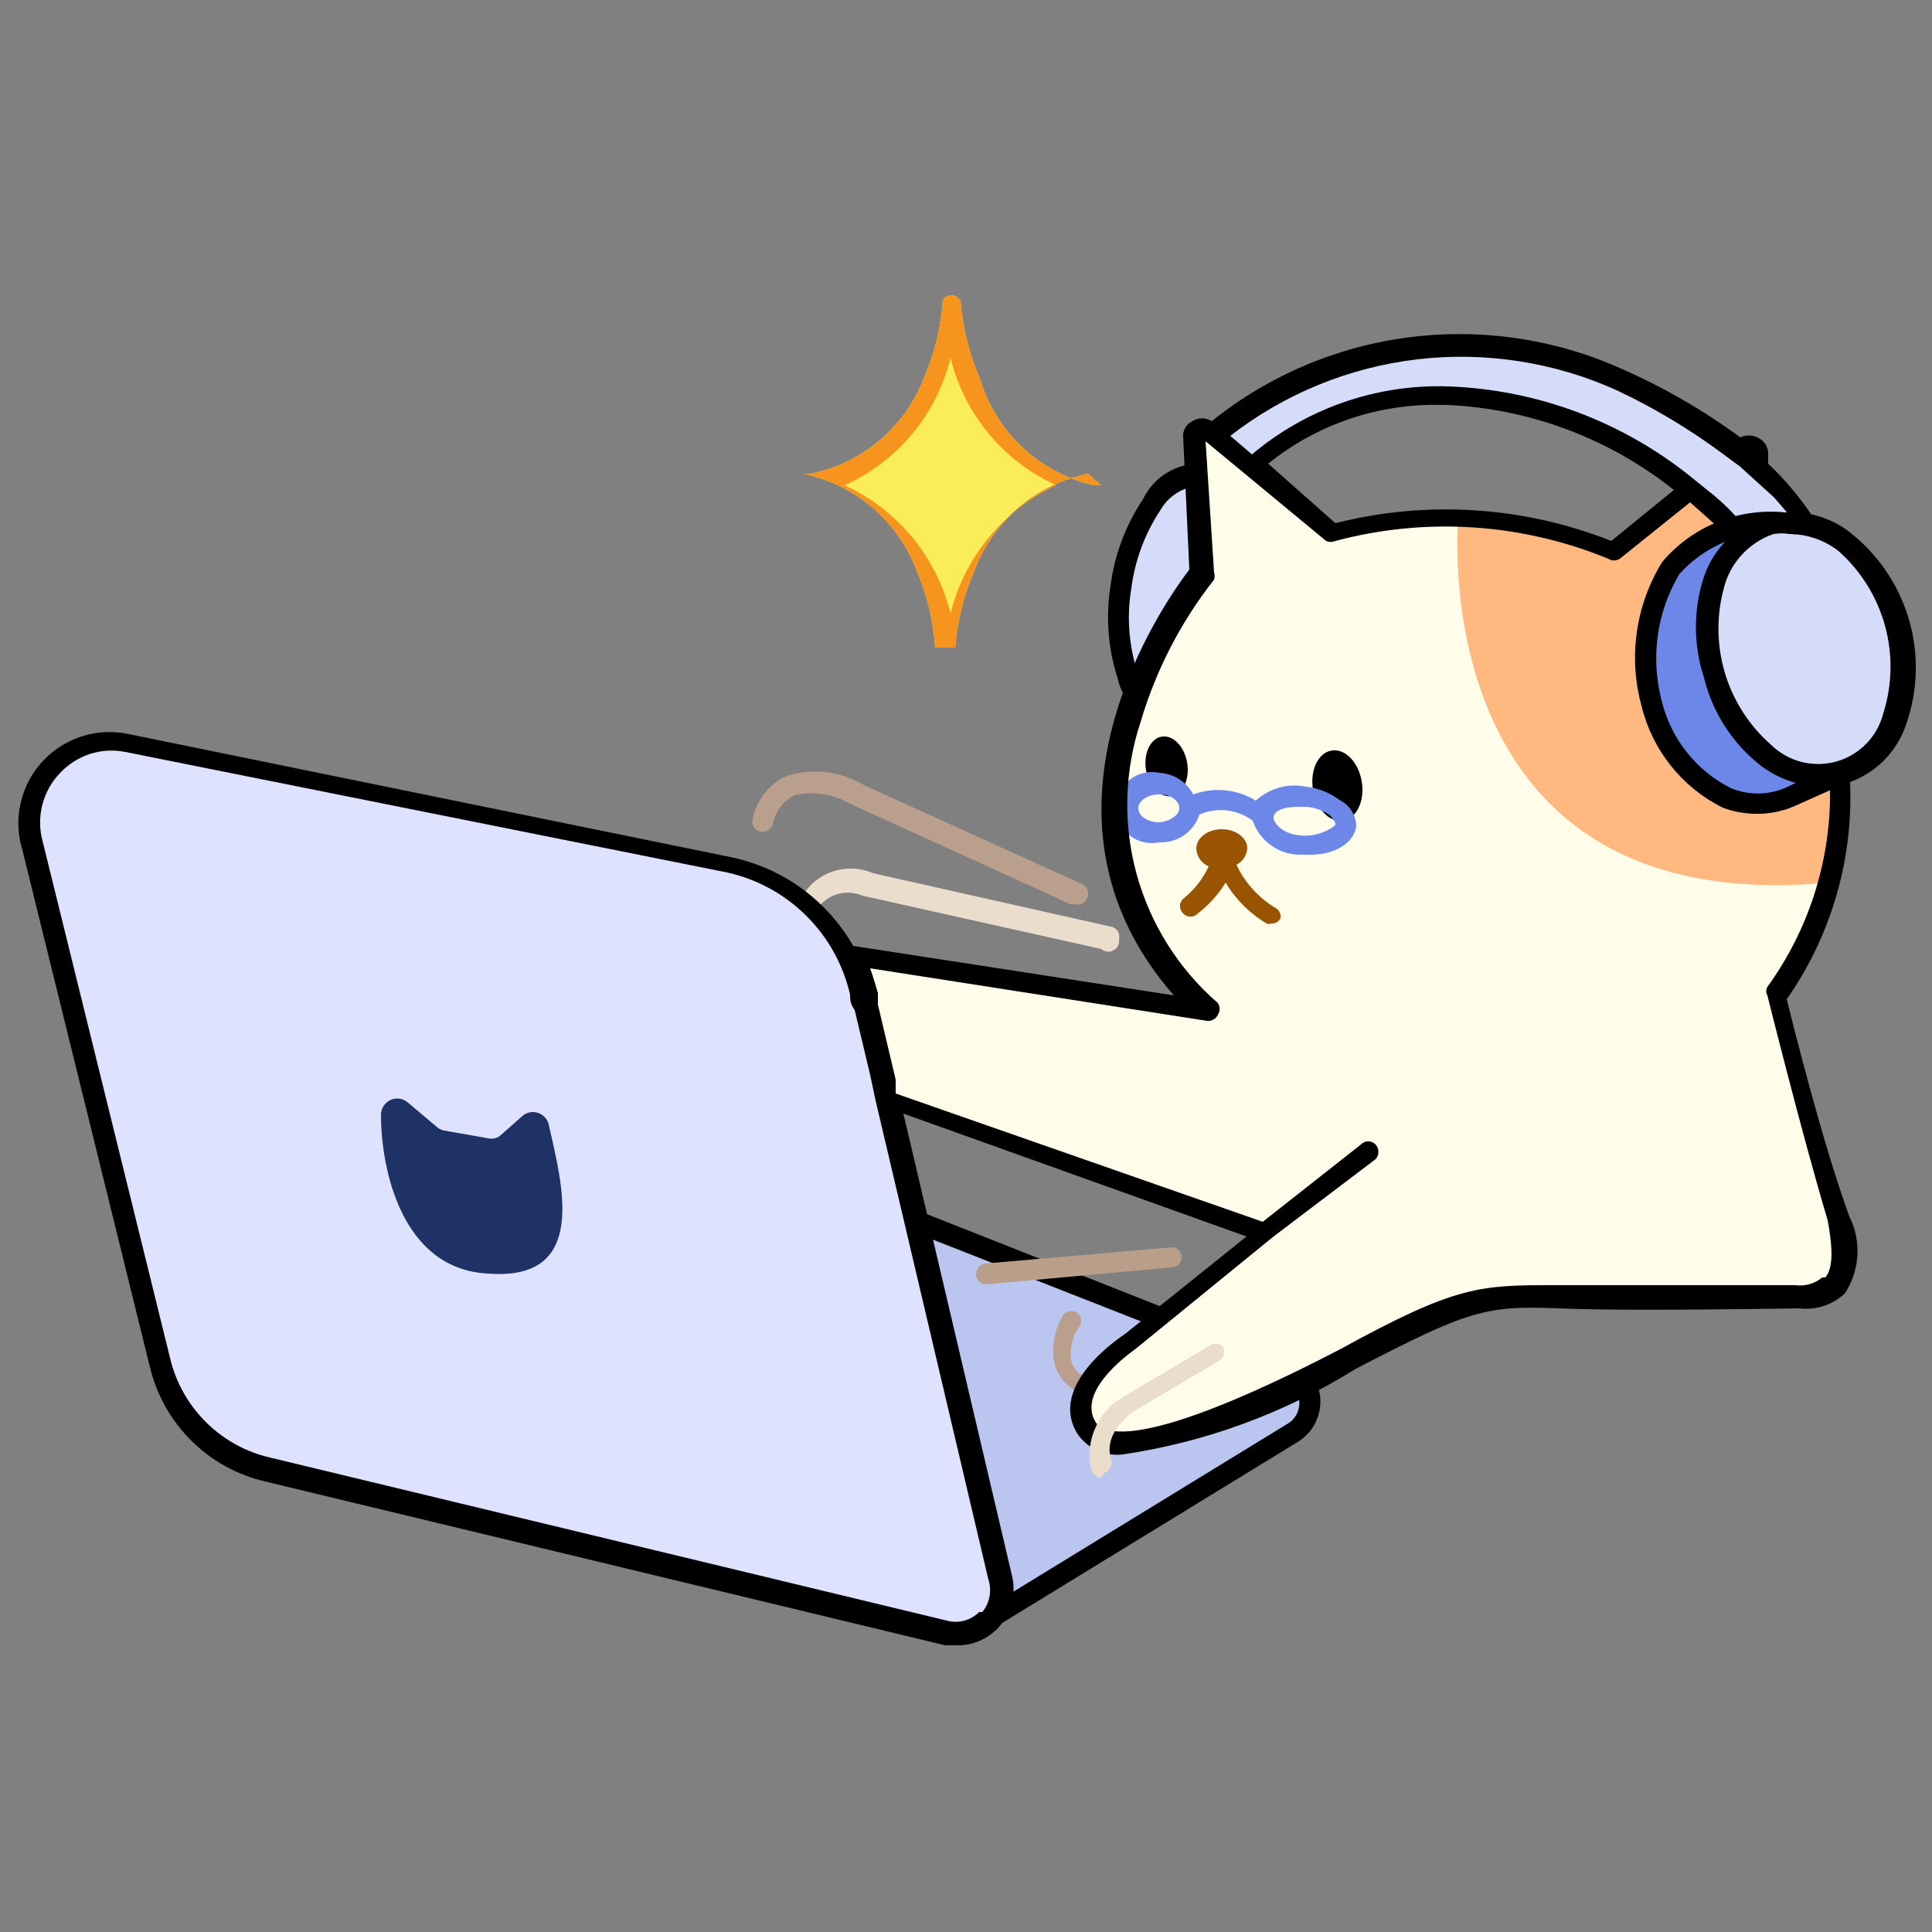 <svg width="25" height="25" viewBox="0 0 25 25" fill="none" xmlns="http://www.w3.org/2000/svg">
  <rect x="0" y="0" width="25" height="25" fill="#808080" stroke="none"/>
  <path d="M14.25 12.28L11.16 11.59C11.062 11.548 10.953 11.54 10.849 11.567C10.746 11.594 10.655 11.655 10.59 11.74C10.566 11.763 10.534 11.776 10.5 11.776C10.466 11.776 10.434 11.763 10.41 11.74C10.397 11.728 10.387 11.713 10.38 11.697C10.372 11.68 10.369 11.663 10.369 11.645C10.369 11.627 10.372 11.61 10.38 11.593C10.387 11.577 10.397 11.562 10.41 11.55C10.507 11.412 10.648 11.312 10.81 11.266C10.973 11.221 11.146 11.232 11.3 11.3L14.37 11.99C14.388 11.992 14.406 11.998 14.421 12.008C14.437 12.018 14.45 12.03 14.461 12.045C14.471 12.06 14.478 12.078 14.482 12.096C14.485 12.114 14.484 12.132 14.48 12.15C14.485 12.178 14.481 12.208 14.469 12.234C14.457 12.261 14.436 12.282 14.411 12.296C14.386 12.311 14.357 12.317 14.328 12.314C14.299 12.311 14.272 12.299 14.25 12.28Z" fill="#EBDDCC"/>
  <path d="M14.25 6.28H14.16C13.813 6.202 13.493 6.034 13.233 5.791C12.973 5.548 12.782 5.241 12.68 4.9C12.543 4.583 12.458 4.245 12.43 3.9C12.419 3.877 12.402 3.857 12.381 3.843C12.36 3.829 12.335 3.821 12.31 3.82C12.288 3.821 12.267 3.828 12.248 3.838C12.229 3.848 12.213 3.863 12.2 3.88C12.178 4.225 12.097 4.563 11.96 4.88C11.84 5.195 11.643 5.475 11.386 5.694C11.129 5.913 10.821 6.063 10.49 6.13H10.39C10.721 6.197 11.029 6.347 11.286 6.566C11.543 6.785 11.74 7.065 11.86 7.38C11.997 7.697 12.078 8.035 12.1 8.38H12.36C12.388 8.035 12.473 7.698 12.61 7.38C12.73 7.065 12.927 6.785 13.184 6.566C13.441 6.347 13.749 6.197 14.08 6.13L14.25 6.28Z" fill="#FBED5A"/>
  <path d="M16.109 7.822C16.232 6.969 15.973 6.226 15.53 6.162C15.087 6.099 14.629 6.738 14.506 7.591C14.383 8.444 14.642 9.187 15.085 9.251C15.527 9.314 15.986 8.675 16.109 7.822Z" fill="#D4DCF9"/>
  <path d="M15.15 9.39H15.07C14.92 9.354 14.784 9.277 14.676 9.168C14.568 9.058 14.493 8.92 14.46 8.77C14.337 8.386 14.307 7.978 14.37 7.58C14.422 7.179 14.566 6.796 14.79 6.46C14.858 6.318 14.966 6.198 15.101 6.117C15.236 6.035 15.392 5.994 15.55 6C15.701 6.033 15.838 6.11 15.947 6.22C16.055 6.33 16.129 6.469 16.16 6.62C16.283 7.004 16.314 7.412 16.25 7.81C16.12 8.73 15.65 9.39 15.15 9.39ZM15.47 6.29C15.374 6.304 15.282 6.341 15.203 6.396C15.123 6.452 15.057 6.525 15.01 6.61C14.812 6.911 14.686 7.253 14.64 7.61C14.58 7.964 14.604 8.327 14.71 8.67C14.8 8.93 14.95 9.09 15.11 9.11C15.43 9.16 15.86 8.64 15.98 7.8C16.04 7.446 16.016 7.083 15.91 6.74C15.888 6.637 15.839 6.541 15.769 6.462C15.699 6.383 15.61 6.324 15.51 6.29H15.47Z" fill="black"/>
  <path d="M12.76 21L16.76 18.56C16.837 18.514 16.9 18.448 16.942 18.368C16.983 18.288 17.001 18.198 16.994 18.108C16.986 18.018 16.954 17.933 16.9 17.86C16.847 17.788 16.774 17.733 16.69 17.7L11.88 15.8" fill="#BAC6EF"/>
  <path d="M12.76 21.13C12.737 21.128 12.716 21.121 12.696 21.109C12.677 21.096 12.661 21.08 12.65 21.06C12.627 21.036 12.614 21.003 12.614 20.97C12.614 20.936 12.627 20.904 12.65 20.88L16.65 18.43C16.706 18.4 16.752 18.353 16.781 18.295C16.809 18.238 16.82 18.173 16.81 18.11C16.805 18.047 16.783 17.986 16.746 17.935C16.709 17.884 16.659 17.844 16.6 17.82L11.79 15.93C11.771 15.925 11.754 15.916 11.738 15.903C11.723 15.891 11.711 15.876 11.702 15.858C11.693 15.841 11.688 15.822 11.687 15.802C11.686 15.783 11.689 15.763 11.696 15.745C11.703 15.726 11.714 15.71 11.728 15.696C11.742 15.682 11.758 15.671 11.777 15.664C11.795 15.657 11.814 15.654 11.834 15.655C11.853 15.656 11.873 15.661 11.89 15.67L16.7 17.57C16.806 17.612 16.898 17.682 16.966 17.774C17.033 17.865 17.074 17.974 17.084 18.087C17.093 18.2 17.07 18.314 17.019 18.415C16.967 18.517 16.887 18.601 16.79 18.66L12.79 21.11L12.76 21.13Z" fill="black"/>
  <path d="M17.72 14.86L14.64 17.34C14.64 17.34 13.76 17.91 14.06 18.46C14.36 19.01 15.92 18.35 17.42 17.57C18.92 16.79 19.14 16.73 20.13 16.76C21.12 16.79 23.24 16.76 23.24 16.76C23.24 16.76 24.09 16.91 23.75 15.76C23.41 14.61 23 12.9 23 12.9C23.538 12.149 23.828 11.249 23.828 10.325C23.828 9.401 23.538 8.501 23 7.75L22.75 6C22.745 5.969 22.731 5.94 22.712 5.916C22.692 5.892 22.666 5.873 22.636 5.862C22.607 5.851 22.576 5.848 22.544 5.853C22.514 5.858 22.484 5.87 22.46 5.89L20.87 7.14C19.723 6.664 18.45 6.579 17.25 6.9L15.78 5.68C15.751 5.657 15.716 5.642 15.68 5.638C15.643 5.634 15.605 5.641 15.572 5.658C15.539 5.675 15.512 5.701 15.494 5.734C15.476 5.766 15.467 5.803 15.47 5.84L15.55 7.38C15.55 7.38 12.94 10.49 15.55 13.03L11 12.32C11.128 12.542 11.212 12.787 11.25 13.04L11.53 14.21L16.42 15.92" fill="#FFFCEA"/>
  <path d="M12.26 21.11L3.46 19C3.124 18.923 2.816 18.754 2.571 18.512C2.325 18.27 2.152 17.965 2.07 17.63L0.42 10.91C0.378 10.738 0.379 10.558 0.425 10.387C0.471 10.216 0.56 10.059 0.682 9.931C0.805 9.803 0.958 9.709 1.127 9.656C1.297 9.603 1.476 9.595 1.65 9.63L9.44 11.18C9.863 11.267 10.253 11.474 10.563 11.775C10.873 12.076 11.09 12.46 11.19 12.88L13 20.41C13.027 20.511 13.026 20.617 12.997 20.717C12.969 20.817 12.914 20.908 12.838 20.98C12.762 21.051 12.668 21.101 12.567 21.124C12.465 21.147 12.359 21.142 12.26 21.11Z" fill="#DEE2FF"/>
  <path d="M22.7 5.68L20.87 7.14C20.236 6.874 19.558 6.728 18.87 6.71C18.87 6.71 18.38 11.92 23.68 11.42C23.86 10.798 23.893 10.142 23.775 9.504C23.657 8.867 23.391 8.266 23 7.75L22.7 5.68Z" fill="#FFB880"/>
  <path d="M14 18H13.93C13.856 17.963 13.792 17.909 13.742 17.843C13.691 17.777 13.657 17.701 13.64 17.62C13.604 17.404 13.65 17.183 13.77 17C13.794 16.977 13.826 16.964 13.86 16.964C13.894 16.964 13.926 16.977 13.95 17C13.963 17.012 13.973 17.027 13.98 17.043C13.988 17.06 13.991 17.077 13.991 17.095C13.991 17.113 13.988 17.13 13.98 17.147C13.973 17.163 13.963 17.178 13.95 17.19C13.872 17.312 13.841 17.457 13.86 17.6C13.871 17.646 13.892 17.688 13.921 17.724C13.95 17.761 13.988 17.79 14.03 17.81C14.053 17.834 14.066 17.866 14.066 17.9C14.066 17.933 14.053 17.966 14.03 17.99C14.02 17.994 14.01 17.998 14 18Z" fill="#BAA08C"/>
  <path d="M5.65 14.58L5.27 14.26C5.239 14.235 5.201 14.22 5.161 14.216C5.122 14.212 5.082 14.219 5.046 14.237C5.01 14.255 4.981 14.283 4.96 14.317C4.939 14.351 4.929 14.39 4.93 14.43C4.93 15.13 5.2 16.43 6.32 16.48C7.63 16.58 7.27 15.31 7.1 14.55C7.091 14.515 7.074 14.483 7.05 14.457C7.025 14.431 6.995 14.411 6.961 14.4C6.927 14.389 6.89 14.387 6.855 14.394C6.82 14.401 6.787 14.417 6.76 14.44L6.49 14.68C6.468 14.702 6.441 14.719 6.412 14.727C6.382 14.736 6.35 14.737 6.32 14.73L5.75 14.63C5.712 14.624 5.678 14.606 5.65 14.58Z" fill="#1F3265"/>
  <path d="M17.38 10.62C17.554 10.591 17.663 10.365 17.621 10.114C17.58 9.863 17.406 9.683 17.231 9.712C17.057 9.74 16.949 9.967 16.99 10.218C17.031 10.468 17.206 10.648 17.38 10.62Z" fill="black"/>
  <path d="M15.159 10.301C15.306 10.277 15.397 10.085 15.362 9.873C15.328 9.66 15.18 9.508 15.033 9.532C14.886 9.556 14.795 9.748 14.829 9.96C14.864 10.173 15.012 10.325 15.159 10.301Z" fill="black"/>
  <path d="M16.49 11.74C16.277 11.608 16.106 11.417 16 11.19C16.039 11.17 16.073 11.14 16.097 11.103C16.122 11.066 16.136 11.024 16.14 10.98C16.14 10.84 15.99 10.73 15.81 10.73C15.63 10.73 15.48 10.84 15.48 10.98C15.482 11.03 15.498 11.078 15.526 11.118C15.555 11.159 15.594 11.191 15.64 11.21C15.565 11.374 15.452 11.518 15.31 11.63C15.297 11.642 15.287 11.657 15.28 11.673C15.272 11.69 15.269 11.707 15.269 11.725C15.269 11.743 15.272 11.76 15.28 11.777C15.287 11.793 15.297 11.808 15.31 11.82C15.322 11.833 15.337 11.843 15.353 11.851C15.37 11.858 15.387 11.861 15.405 11.861C15.423 11.861 15.44 11.858 15.457 11.851C15.473 11.843 15.488 11.833 15.5 11.82C15.643 11.71 15.765 11.574 15.86 11.42C15.989 11.639 16.171 11.821 16.39 11.95C16.399 11.954 16.41 11.957 16.42 11.957C16.43 11.957 16.441 11.954 16.45 11.95C16.475 11.952 16.5 11.947 16.521 11.934C16.543 11.922 16.56 11.903 16.57 11.88C16.574 11.851 16.569 11.822 16.554 11.796C16.54 11.771 16.517 11.751 16.49 11.74Z" fill="#995400"/>
  <path d="M17.33 10.35C17.205 10.256 17.056 10.197 16.9 10.18C16.785 10.156 16.666 10.16 16.553 10.192C16.44 10.223 16.336 10.281 16.25 10.36C16.13 10.286 15.995 10.241 15.854 10.227C15.714 10.213 15.572 10.231 15.44 10.28C15.397 10.199 15.334 10.131 15.257 10.082C15.18 10.033 15.091 10.005 15 10C14.933 9.986 14.864 9.987 14.797 10.003C14.73 10.019 14.668 10.05 14.615 10.093C14.562 10.136 14.519 10.19 14.489 10.252C14.46 10.314 14.445 10.382 14.445 10.45C14.445 10.518 14.46 10.586 14.489 10.648C14.519 10.71 14.562 10.764 14.615 10.807C14.668 10.851 14.73 10.881 14.797 10.897C14.864 10.913 14.933 10.914 15 10.9C15.114 10.905 15.227 10.873 15.321 10.808C15.415 10.743 15.485 10.649 15.52 10.54C15.632 10.491 15.755 10.473 15.876 10.487C15.997 10.501 16.112 10.547 16.21 10.62C16.253 10.748 16.336 10.858 16.445 10.937C16.554 11.016 16.685 11.059 16.82 11.06H16.96C17.27 11.06 17.52 10.91 17.55 10.69C17.548 10.619 17.526 10.549 17.488 10.489C17.449 10.429 17.394 10.381 17.33 10.35ZM15 10.64C14.85 10.64 14.73 10.56 14.73 10.46C14.73 10.36 14.85 10.28 15 10.28C15.15 10.28 15.26 10.36 15.26 10.46C15.26 10.56 15.1 10.64 15 10.64ZM16.86 10.81C16.61 10.81 16.47 10.65 16.48 10.57C16.49 10.49 16.61 10.44 16.8 10.44H16.9C17.011 10.448 17.119 10.486 17.21 10.55C17.21 10.55 17.29 10.64 17.28 10.67C17.27 10.7 17.06 10.84 16.82 10.81H16.86Z" fill="#6D87E8"/>
  <path d="M21 4.9C20.146 4.515 19.201 4.377 18.273 4.503C17.345 4.628 16.471 5.012 15.75 5.61L16.2 6C16.897 5.378 17.806 5.048 18.74 5.08C20.136 5.174 21.448 5.783 22.42 6.79H23.42C22.81 5.942 21.971 5.286 21 4.9Z" fill="#D4DCF9"/>
  <path d="M23.12 12.93C23.657 12.164 23.944 11.251 23.944 10.315C23.944 9.379 23.657 8.466 23.12 7.7L23 7H23.42C23.443 6.998 23.465 6.991 23.484 6.979C23.503 6.966 23.519 6.95 23.53 6.93C23.543 6.911 23.549 6.888 23.549 6.865C23.549 6.842 23.543 6.819 23.53 6.8C23.349 6.506 23.131 6.237 22.88 6V5.84C22.873 5.801 22.857 5.764 22.833 5.732C22.808 5.701 22.776 5.676 22.74 5.66C22.706 5.643 22.668 5.635 22.63 5.635C22.592 5.635 22.554 5.643 22.52 5.66C22.047 5.312 21.537 5.017 21 4.78C20.138 4.389 19.184 4.245 18.245 4.363C17.306 4.481 16.418 4.857 15.68 5.45C15.643 5.426 15.599 5.413 15.555 5.413C15.511 5.413 15.467 5.426 15.43 5.45C15.391 5.468 15.358 5.498 15.337 5.536C15.315 5.574 15.306 5.617 15.31 5.66L15.39 7.37C15.1 7.75 13.11 10.51 15.19 12.88L11.04 12.24C10.872 11.946 10.643 11.692 10.369 11.493C10.095 11.295 9.782 11.158 9.45 11.09L1.67 9.5C1.469 9.456 1.259 9.465 1.062 9.527C0.866 9.59 0.689 9.702 0.549 9.854C0.41 10.005 0.312 10.191 0.267 10.392C0.221 10.593 0.229 10.803 0.29 11L1.94 17.69C2.027 18.051 2.212 18.38 2.475 18.641C2.738 18.903 3.069 19.086 3.43 19.17L12.23 21.29H12.4C12.588 21.289 12.768 21.213 12.9 21.08C12.987 20.994 13.05 20.888 13.085 20.77C13.12 20.653 13.125 20.529 13.1 20.41L11.69 14.41L16.13 16L14.56 17.26C14.47 17.32 13.56 17.93 13.94 18.55C14.004 18.645 14.093 18.721 14.197 18.768C14.301 18.816 14.416 18.834 14.53 18.82C15.595 18.663 16.616 18.289 17.53 17.72C18.99 16.96 19.22 16.89 20.17 16.93C21.12 16.97 23.12 16.93 23.28 16.93C23.386 16.943 23.494 16.933 23.596 16.9C23.698 16.867 23.791 16.812 23.87 16.74C23.967 16.593 24.024 16.424 24.034 16.248C24.045 16.073 24.009 15.897 23.93 15.74C23.58 14.78 23.2 13.25 23.12 12.93ZM22.71 6.69H22.47C22.354 6.562 22.227 6.445 22.09 6.34L21.88 6.17C20.987 5.451 19.886 5.041 18.74 5C17.814 4.969 16.909 5.283 16.2 5.88L15.92 5.64C16.621 5.096 17.457 4.754 18.338 4.65C19.219 4.546 20.112 4.685 20.92 5.05C21.403 5.277 21.862 5.552 22.29 5.87L22.52 6.04L22.64 6.15L22.96 6.44L23.2 6.72H23M18.67 5.24H18.73C19.798 5.289 20.823 5.674 21.66 6.34L20.85 7C19.714 6.55 18.465 6.47 17.28 6.77L16.41 6C17.049 5.485 17.85 5.216 18.67 5.24ZM12.67 20.86C12.616 20.914 12.549 20.953 12.475 20.972C12.401 20.991 12.323 20.991 12.25 20.97L3.45 18.85C3.145 18.771 2.867 18.61 2.647 18.384C2.426 18.159 2.272 17.877 2.2 17.57L0.55 10.88C0.509 10.726 0.508 10.564 0.549 10.41C0.589 10.255 0.669 10.114 0.78 10C0.886 9.887 1.018 9.804 1.165 9.756C1.312 9.709 1.469 9.7 1.62 9.73L9.41 11.29C9.797 11.376 10.152 11.57 10.433 11.85C10.715 12.13 10.911 12.483 11 12.87C11 12.93 11 12.99 11.06 13.07L11.26 13.91L11.33 14.24L12.79 20.44C12.813 20.511 12.818 20.587 12.804 20.66C12.79 20.734 12.758 20.803 12.71 20.86H12.67ZM23.58 16.53C23.532 16.57 23.476 16.6 23.416 16.617C23.355 16.634 23.292 16.639 23.23 16.63C23.23 16.63 21.09 16.63 20.12 16.63C19.15 16.63 18.85 16.63 17.34 17.46C14.76 18.8 14.26 18.56 14.17 18.39C13.93 17.97 14.69 17.46 14.7 17.45L16.48 16L17.8 15C17.824 14.974 17.837 14.94 17.837 14.905C17.837 14.87 17.824 14.836 17.8 14.81C17.788 14.797 17.773 14.787 17.757 14.78C17.74 14.772 17.723 14.769 17.705 14.769C17.687 14.769 17.669 14.772 17.653 14.78C17.637 14.787 17.622 14.797 17.61 14.81L16.34 15.81L11.59 14.15V13.97L11.36 13V12.85C11.36 12.85 11.29 12.61 11.26 12.53L15.62 13.21C15.649 13.213 15.678 13.207 15.703 13.192C15.728 13.178 15.748 13.156 15.76 13.13C15.774 13.108 15.782 13.082 15.782 13.055C15.782 13.028 15.774 13.002 15.76 12.98C15.252 12.54 14.886 11.959 14.708 11.312C14.53 10.664 14.548 9.978 14.76 9.34C14.957 8.672 15.28 8.048 15.71 7.5C15.72 7.471 15.72 7.439 15.71 7.41L15.6 5.71L17.16 7C17.198 7.016 17.241 7.016 17.28 7C18.45 6.688 19.69 6.769 20.81 7.23C20.832 7.244 20.858 7.252 20.885 7.252C20.912 7.252 20.938 7.244 20.96 7.23L21.87 6.5L22.32 6.9C22.349 6.912 22.381 6.912 22.41 6.9H22.75L22.87 7.71C22.87 7.71 22.87 7.71 22.87 7.77C23.397 8.497 23.681 9.372 23.681 10.27C23.681 11.168 23.397 12.043 22.87 12.77C22.86 12.787 22.855 12.806 22.855 12.825C22.855 12.844 22.86 12.863 22.87 12.88C22.87 12.88 23.32 14.69 23.65 15.79C23.72 16.17 23.72 16.41 23.62 16.53H23.58Z" fill="black"/>
  <path d="M23.8 10L23.14 10.29C23.015 10.344 22.881 10.371 22.745 10.371C22.609 10.371 22.475 10.344 22.35 10.29C22.103 10.174 21.885 10.004 21.712 9.793C21.539 9.582 21.415 9.335 21.35 9.07C21.271 8.777 21.252 8.47 21.295 8.169C21.338 7.868 21.442 7.579 21.6 7.32C21.796 7.096 22.046 6.926 22.326 6.826C22.606 6.727 22.907 6.7 23.2 6.75" fill="#6D87E8"/>
  <path d="M23.793 10.005C24.442 9.825 24.77 8.962 24.524 8.079C24.279 7.196 23.554 6.626 22.905 6.806C22.256 6.986 21.928 7.849 22.173 8.732C22.419 9.615 23.144 10.185 23.793 10.005Z" fill="#D4DCF9"/>
  <path d="M23.55 10.18C23.258 10.169 22.977 10.064 22.75 9.88C22.402 9.596 22.157 9.206 22.05 8.77C21.91 8.345 21.91 7.885 22.05 7.46C22.113 7.278 22.217 7.113 22.354 6.978C22.491 6.842 22.657 6.74 22.84 6.68C23.04 6.621 23.251 6.614 23.454 6.659C23.657 6.705 23.845 6.801 24 6.94C24.343 7.229 24.59 7.614 24.71 8.046C24.83 8.478 24.816 8.936 24.67 9.36C24.611 9.544 24.508 9.711 24.371 9.847C24.233 9.983 24.065 10.083 23.88 10.14C23.772 10.168 23.661 10.181 23.55 10.18ZM23.16 6.91C23.09 6.899 23.02 6.899 22.95 6.91C22.806 6.959 22.676 7.041 22.568 7.148C22.461 7.256 22.379 7.386 22.33 7.53C22.212 7.901 22.206 8.298 22.31 8.673C22.415 9.048 22.627 9.384 22.92 9.64C23.029 9.746 23.165 9.822 23.313 9.86C23.461 9.897 23.616 9.895 23.763 9.854C23.91 9.812 24.044 9.733 24.15 9.623C24.257 9.514 24.332 9.378 24.37 9.23C24.487 8.861 24.494 8.467 24.391 8.094C24.288 7.721 24.079 7.387 23.79 7.13C23.61 6.99 23.388 6.913 23.16 6.91Z" fill="black"/>
  <path d="M22.71 10.53C22.566 10.528 22.424 10.501 22.29 10.45C22.029 10.32 21.8 10.134 21.619 9.906C21.438 9.678 21.308 9.413 21.24 9.13C21.155 8.818 21.135 8.492 21.182 8.172C21.228 7.852 21.34 7.545 21.51 7.27C21.719 7.024 21.988 6.837 22.292 6.729C22.596 6.62 22.923 6.593 23.24 6.65C23.257 6.652 23.274 6.658 23.288 6.667C23.303 6.676 23.316 6.688 23.327 6.702C23.337 6.716 23.344 6.732 23.348 6.749C23.352 6.765 23.353 6.783 23.35 6.8C23.348 6.818 23.342 6.836 23.332 6.851C23.323 6.867 23.31 6.88 23.295 6.891C23.279 6.901 23.262 6.908 23.244 6.912C23.226 6.915 23.208 6.914 23.19 6.91C22.923 6.868 22.649 6.893 22.394 6.984C22.139 7.075 21.91 7.228 21.73 7.43C21.586 7.673 21.491 7.942 21.452 8.222C21.413 8.502 21.429 8.787 21.5 9.06C21.558 9.304 21.668 9.533 21.824 9.73C21.979 9.927 22.176 10.087 22.4 10.2C22.621 10.29 22.869 10.29 23.09 10.2L23.74 9.9C23.773 9.886 23.811 9.886 23.844 9.899C23.878 9.912 23.905 9.937 23.92 9.97C23.934 10.003 23.934 10.04 23.921 10.074C23.908 10.107 23.883 10.135 23.85 10.15L23.2 10.44C23.045 10.504 22.878 10.534 22.71 10.53Z" fill="black"/>
  <path d="M14.25 6.28H14.16C13.813 6.202 13.493 6.034 13.233 5.791C12.973 5.548 12.782 5.241 12.68 4.9C12.543 4.583 12.458 4.245 12.43 3.9C12.419 3.877 12.402 3.857 12.381 3.843C12.36 3.829 12.335 3.821 12.31 3.82C12.288 3.821 12.267 3.828 12.248 3.838C12.229 3.848 12.213 3.863 12.2 3.88C12.178 4.225 12.097 4.563 11.96 4.88C11.84 5.195 11.643 5.475 11.386 5.694C11.129 5.913 10.821 6.063 10.49 6.13H10.39C10.721 6.197 11.029 6.347 11.286 6.566C11.543 6.785 11.74 7.065 11.86 7.38C11.997 7.697 12.078 8.035 12.1 8.38H12.36C12.388 8.035 12.473 7.698 12.61 7.38C12.73 7.065 12.927 6.785 13.184 6.566C13.441 6.347 13.749 6.197 14.08 6.13L14.25 6.28ZM12.3 7.94C12.211 7.578 12.042 7.241 11.805 6.954C11.567 6.666 11.268 6.436 10.93 6.28C11.268 6.127 11.568 5.899 11.805 5.613C12.043 5.327 12.212 4.991 12.3 4.63C12.388 4.991 12.557 5.327 12.795 5.613C13.032 5.899 13.332 6.127 13.67 6.28C13.332 6.436 13.033 6.666 12.796 6.954C12.558 7.241 12.389 7.578 12.3 7.94Z" fill="#F7941D"/>
  <path d="M13.91 11.7H13.85L11 10.4C10.782 10.274 10.525 10.235 10.28 10.29C10.208 10.326 10.146 10.379 10.097 10.443C10.049 10.507 10.016 10.581 10 10.66C9.991 10.696 9.967 10.726 9.936 10.745C9.904 10.764 9.866 10.769 9.83 10.76C9.796 10.748 9.768 10.725 9.751 10.693C9.734 10.661 9.73 10.624 9.74 10.59C9.766 10.47 9.819 10.359 9.895 10.263C9.972 10.168 10.069 10.091 10.18 10.04C10.346 9.988 10.521 9.972 10.693 9.993C10.865 10.014 11.031 10.071 11.18 10.16L14 11.44C14.033 11.455 14.058 11.482 14.071 11.516C14.084 11.55 14.084 11.587 14.07 11.62C14.059 11.651 14.036 11.677 14.006 11.692C13.976 11.707 13.942 11.71 13.91 11.7Z" fill="#BAA08C"/>
  <path d="M12.76 16.62C12.727 16.62 12.695 16.608 12.671 16.585C12.647 16.563 12.633 16.533 12.63 16.5C12.627 16.464 12.638 16.429 12.66 16.401C12.682 16.373 12.715 16.355 12.75 16.35L15.16 16.14C15.194 16.14 15.227 16.154 15.252 16.178C15.276 16.203 15.29 16.235 15.29 16.27C15.29 16.305 15.276 16.338 15.252 16.362C15.227 16.386 15.194 16.4 15.16 16.4L12.76 16.62Z" fill="#B99E89"/>
  <path d="M14.25 19.12C14.221 19.119 14.192 19.109 14.169 19.091C14.146 19.073 14.128 19.048 14.12 19.02C14.08 18.844 14.097 18.659 14.166 18.493C14.236 18.326 14.357 18.185 14.51 18.09L15.64 17.42C15.665 17.399 15.697 17.387 15.73 17.387C15.763 17.387 15.795 17.399 15.82 17.42C15.831 17.435 15.838 17.453 15.841 17.471C15.844 17.489 15.843 17.508 15.838 17.526C15.834 17.544 15.825 17.561 15.813 17.576C15.802 17.59 15.787 17.602 15.77 17.61L14.66 18.27C14.66 18.27 14.26 18.54 14.38 18.89C14.39 18.924 14.386 18.961 14.369 18.993C14.352 19.024 14.324 19.049 14.29 19.06L14.25 19.12Z" fill="#EBDDCC"/>
</svg>